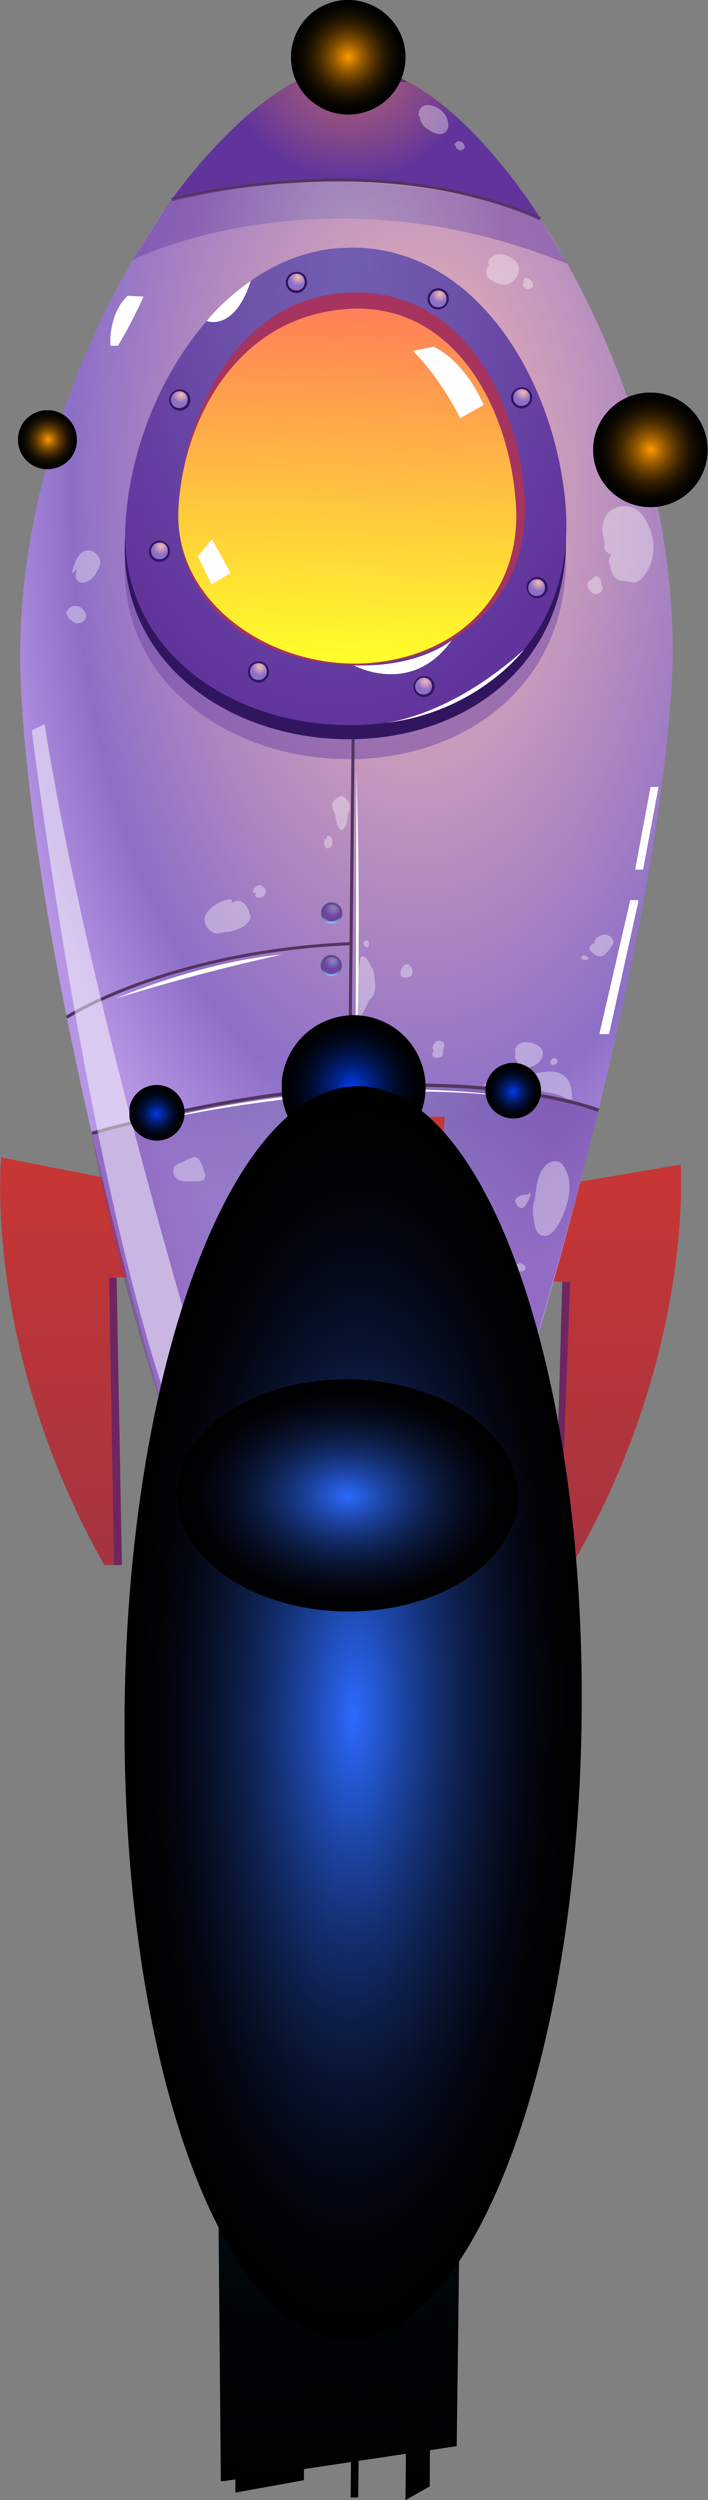 <?xml version="1.0" encoding="utf-8"?>
<!-- Generator: Adobe Illustrator 20.1.0, SVG Export Plug-In . SVG Version: 6.00 Build 0)  -->
<svg version="1.1" id="Слой_1" xmlns="http://www.w3.org/2000/svg" xmlns:xlink="http://www.w3.org/1999/xlink" x="0px" y="0px"
	 viewBox="0 0 160.3 565.5" style="enable-background:new 0 0 160.3 565.5;" xml:space="preserve">
<rect x="0" y="0" width="160.3" height="565.5" fill="#808080" stroke="none"/>
<style type="text/css">
	.st0{clip-path:url(#SVGID_2_);}
	.st1{clip-path:url(#SVGID_4_);}
	.st2{clip-path:url(#SVGID_6_);}
	.st3{clip-path:url(#SVGID_8_);fill:url(#SVGID_9_);}
	.st4{clip-path:url(#SVGID_11_);}
	.st5{clip-path:url(#SVGID_13_);fill:url(#SVGID_14_);}
	.st6{clip-path:url(#SVGID_16_);}
	.st7{clip-path:url(#SVGID_18_);fill:url(#SVGID_19_);}
	.st8{clip-path:url(#SVGID_21_);}
	.st9{clip-path:url(#SVGID_23_);fill:url(#SVGID_24_);}
	.st10{clip-path:url(#SVGID_26_);fill:url(#SVGID_27_);}
	.st11{clip-path:url(#SVGID_29_);fill:url(#SVGID_30_);}
	.st12{clip-path:url(#SVGID_32_);fill:url(#SVGID_33_);}
	.st13{clip-path:url(#SVGID_35_);fill-rule:evenodd;clip-rule:evenodd;fill:#31165F;}
	.st14{clip-path:url(#SVGID_37_);fill:url(#SVGID_38_);}
	.st15{clip-path:url(#SVGID_40_);fill:#53345F;}
	.st16{clip-path:url(#SVGID_40_);fill-rule:evenodd;clip-rule:evenodd;fill:#53345F;}
	.st17{clip-path:url(#SVGID_42_);fill:url(#SVGID_43_);}
	.st18{opacity:0.5;clip-path:url(#SVGID_45_);}
	.st19{clip-path:url(#SVGID_47_);}
	.st20{clip-path:url(#SVGID_49_);fill:url(#SVGID_50_);}
	.st21{clip-path:url(#SVGID_52_);}
	.st22{clip-path:url(#SVGID_54_);fill:url(#SVGID_55_);}
	.st23{clip-path:url(#SVGID_45_);fill-rule:evenodd;clip-rule:evenodd;fill:#31165F;}
	.st24{clip-path:url(#SVGID_57_);fill:url(#SVGID_58_);}
	.st25{clip-path:url(#SVGID_60_);fill-rule:evenodd;clip-rule:evenodd;fill:#A6345F;}
	.st26{clip-path:url(#SVGID_62_);fill:url(#SVGID_63_);}
	.st27{clip-path:url(#SVGID_65_);fill:#53345F;}
	.st28{clip-path:url(#SVGID_65_);fill-rule:evenodd;clip-rule:evenodd;fill:#31165F;}
	.st29{clip-path:url(#SVGID_67_);fill:url(#SVGID_68_);}
	.st30{opacity:0.5;clip-path:url(#SVGID_70_);}
	.st31{clip-path:url(#SVGID_72_);fill-rule:evenodd;clip-rule:evenodd;fill:#31165F;}
	.st32{clip-path:url(#SVGID_70_);fill:#FFFFFF;}
	.st33{clip-path:url(#SVGID_74_);}
	.st34{clip-path:url(#SVGID_76_);fill:url(#SVGID_77_);}
	.st35{clip-path:url(#SVGID_79_);fill:url(#SVGID_80_);}
	.st36{clip-path:url(#SVGID_82_);fill:url(#SVGID_83_);}
	.st37{clip-path:url(#SVGID_85_);fill:url(#SVGID_86_);}
	.st38{clip-path:url(#SVGID_88_);fill:url(#SVGID_89_);}
	.st39{clip-path:url(#SVGID_91_);fill-rule:evenodd;clip-rule:evenodd;fill:#31165F;}
	.st40{clip-path:url(#SVGID_93_);fill:url(#SVGID_94_);}
	.st41{clip-path:url(#SVGID_96_);fill-rule:evenodd;clip-rule:evenodd;fill:#31165F;}
	.st42{clip-path:url(#SVGID_98_);fill:url(#SVGID_99_);}
	.st43{clip-path:url(#SVGID_101_);fill-rule:evenodd;clip-rule:evenodd;fill:#31165F;}
	.st44{clip-path:url(#SVGID_103_);fill:url(#SVGID_104_);}
	.st45{clip-path:url(#SVGID_106_);fill-rule:evenodd;clip-rule:evenodd;fill:#31165F;}
	.st46{clip-path:url(#SVGID_108_);fill:url(#SVGID_109_);}
	.st47{clip-path:url(#SVGID_111_);fill-rule:evenodd;clip-rule:evenodd;fill:#31165F;}
	.st48{clip-path:url(#SVGID_113_);fill:url(#SVGID_114_);}
	.st49{clip-path:url(#SVGID_116_);fill-rule:evenodd;clip-rule:evenodd;fill:#31165F;}
	.st50{clip-path:url(#SVGID_118_);fill:url(#SVGID_119_);}
	.st51{clip-path:url(#SVGID_121_);fill-rule:evenodd;clip-rule:evenodd;fill:#31165F;}
	.st52{clip-path:url(#SVGID_123_);fill:url(#SVGID_124_);}
	.st53{clip-path:url(#SVGID_126_);fill-rule:evenodd;clip-rule:evenodd;fill:#31165F;}
	.st54{clip-path:url(#SVGID_128_);fill:url(#SVGID_129_);}
	.st55{clip-path:url(#SVGID_131_);fill-rule:evenodd;clip-rule:evenodd;fill:#6F2561;}
	.st56{clip-path:url(#SVGID_133_);fill:url(#SVGID_134_);}
	.st57{clip-path:url(#SVGID_136_);fill-rule:evenodd;clip-rule:evenodd;fill:#FF4C61;}
	.st58{opacity:0.5;clip-path:url(#SVGID_136_);}
	.st59{clip-path:url(#SVGID_138_);fill-rule:evenodd;clip-rule:evenodd;fill:#31165F;}
	.st60{clip-path:url(#SVGID_136_);fill:#FFFFFF;}
	.st61{clip-path:url(#SVGID_136_);}
	.st62{clip-path:url(#SVGID_140_);fill:#FFFFFF;}
	.st63{clip-path:url(#SVGID_142_);fill:url(#SVGID_143_);}
	.st64{clip-path:url(#SVGID_145_);fill:url(#SVGID_146_);}
	.st65{opacity:0.5;clip-path:url(#SVGID_148_);}
	.st66{clip-path:url(#SVGID_150_);fill-rule:evenodd;clip-rule:evenodd;fill:#FFFFFF;}
	.st67{clip-path:url(#SVGID_148_);}
	.st68{clip-path:url(#SVGID_152_);fill-rule:evenodd;clip-rule:evenodd;fill:#FFFFFF;}
	.st69{clip-path:url(#SVGID_154_);fill-rule:evenodd;clip-rule:evenodd;fill:#FFFFFF;}
	.st70{clip-path:url(#SVGID_156_);fill-rule:evenodd;clip-rule:evenodd;fill:#FFFFFF;}
	.st71{clip-path:url(#SVGID_158_);fill-rule:evenodd;clip-rule:evenodd;fill:#FFFFFF;}
	.st72{clip-path:url(#SVGID_148_);fill-rule:evenodd;clip-rule:evenodd;fill:#FFFFFF;}
	.st73{clip-path:url(#SVGID_160_);fill-rule:evenodd;clip-rule:evenodd;fill:#FFFFFF;}
	.st74{clip-path:url(#SVGID_162_);fill-rule:evenodd;clip-rule:evenodd;fill:#FFFFFF;}
	.st75{opacity:0.36;clip-path:url(#SVGID_148_);}
	.st76{clip-path:url(#SVGID_164_);fill-rule:evenodd;clip-rule:evenodd;fill:#FFFFFF;}
	.st77{clip-path:url(#SVGID_166_);fill:url(#SVGID_167_);}
	.st78{clip-path:url(#SVGID_169_);fill-rule:evenodd;clip-rule:evenodd;fill:#FFFFFF;}
	.st79{clip-path:url(#SVGID_171_);fill:url(#SVGID_172_);}
	.st80{clip-path:url(#SVGID_174_);fill-rule:evenodd;clip-rule:evenodd;fill:#FFFFFF;}
	.st81{clip-path:url(#SVGID_176_);fill:url(#SVGID_177_);}
	.st82{clip-path:url(#SVGID_179_);fill-rule:evenodd;clip-rule:evenodd;fill:#FFFFFF;}
	.st83{clip-path:url(#SVGID_179_);}
	.st84{clip-path:url(#SVGID_181_);}
	.st85{clip-path:url(#SVGID_183_);fill:url(#SVGID_184_);}
	.st86{clip-path:url(#SVGID_186_);}
	.st87{clip-path:url(#SVGID_188_);fill:url(#SVGID_189_);}
	.st88{clip-path:url(#SVGID_191_);}
	.st89{clip-path:url(#SVGID_193_);fill:url(#SVGID_194_);}
	.st90{clip-path:url(#SVGID_196_);}
	.st91{clip-path:url(#SVGID_198_);fill:url(#SVGID_199_);}
	.st92{clip-path:url(#SVGID_201_);}
	.st93{clip-path:url(#SVGID_203_);fill:url(#SVGID_204_);}
	.st94{clip-path:url(#SVGID_206_);}
	.st95{clip-path:url(#SVGID_208_);fill:url(#SVGID_209_);}
	.st96{clip-path:url(#SVGID_211_);}
	.st97{clip-path:url(#SVGID_213_);fill:url(#SVGID_214_);}
	.st98{clip-path:url(#SVGID_216_);}
	.st99{clip-path:url(#SVGID_218_);fill:url(#SVGID_219_);}
</style>
<g>
	<defs>
		<rect id="SVGID_1_" width="160.3" height="565.5"/>
	</defs>
	<clipPath id="SVGID_2_">
		<use xlink:href="#SVGID_1_"  style="overflow:visible;"/>
	</clipPath>
	<g class="st0">
		<defs>
			<rect id="SVGID_3_" width="160.3" height="565.5"/>
		</defs>
		<clipPath id="SVGID_4_">
			<use xlink:href="#SVGID_3_"  style="overflow:visible;"/>
		</clipPath>
		<g class="st1">
			<g>
				<defs>
					<rect id="SVGID_5_" x="48" y="333.3" width="58.1" height="227.9"/>
				</defs>
				<clipPath id="SVGID_6_">
					<use xlink:href="#SVGID_5_"  style="overflow:visible;"/>
				</clipPath>
				<g class="st2">
					<defs>
						<path id="SVGID_7_" d="M48,335.2l2,226.1l53.4-8l2.8-216.9C106.2,336.3,63.8,330.3,48,335.2"/>
					</defs>
					<clipPath id="SVGID_8_">
						<use xlink:href="#SVGID_7_"  style="overflow:visible;"/>
					</clipPath>
					
						<linearGradient id="SVGID_9_" gradientUnits="userSpaceOnUse" x1="-8.362102e-05" y1="565.535" x2="1" y2="565.535" gradientTransform="matrix(2.235 -228.098 -228.098 -2.235 129073.492 1825.661)">
						<stop  offset="0" style="stop-color:#000000"/>
						<stop  offset="0.154" style="stop-color:#000304"/>
						<stop  offset="0.323" style="stop-color:#020D12"/>
						<stop  offset="0.499" style="stop-color:#041E28"/>
						<stop  offset="0.679" style="stop-color:#083546"/>
						<stop  offset="0.862" style="stop-color:#0C536D"/>
						<stop  offset="1" style="stop-color:#106D90"/>
					</linearGradient>
					<polygon class="st3" points="45.8,561.2 48,329.8 108.4,330.4 106.2,561.8 					"/>
				</g>
			</g>
		</g>
		<g class="st1">
			<g>
				<defs>
					<rect id="SVGID_10_" x="52.7" y="332.1" width="18.4" height="231.7"/>
				</defs>
				<clipPath id="SVGID_11_">
					<use xlink:href="#SVGID_10_"  style="overflow:visible;"/>
				</clipPath>
				<g class="st4">
					<defs>
						<polygon id="SVGID_12_" points="53.3,563.8 52.7,333.1 71.1,332.1 68.8,561 						"/>
					</defs>
					<clipPath id="SVGID_13_">
						<use xlink:href="#SVGID_12_"  style="overflow:visible;"/>
					</clipPath>
					
						<linearGradient id="SVGID_14_" gradientUnits="userSpaceOnUse" x1="-2.420271e-05" y1="565.535" x2="1" y2="565.535" gradientTransform="matrix(2.272 -231.864 -231.864 -2.272 131188.188 1848.934)">
						<stop  offset="0" style="stop-color:#000000"/>
						<stop  offset="0.154" style="stop-color:#000304"/>
						<stop  offset="0.323" style="stop-color:#020D12"/>
						<stop  offset="0.499" style="stop-color:#041E28"/>
						<stop  offset="0.679" style="stop-color:#083546"/>
						<stop  offset="0.862" style="stop-color:#0C536D"/>
						<stop  offset="1" style="stop-color:#106D90"/>
					</linearGradient>
					<polygon class="st5" points="50.4,563.8 52.7,331.9 73.3,332.1 71.1,564 					"/>
				</g>
			</g>
		</g>
		<g class="st1">
			<g>
				<defs>
					<rect id="SVGID_15_" x="79.4" y="332.2" width="4.5" height="232.7"/>
				</defs>
				<clipPath id="SVGID_16_">
					<use xlink:href="#SVGID_15_"  style="overflow:visible;"/>
				</clipPath>
				<g class="st6">
					<defs>
						<polygon id="SVGID_17_" points="81.2,332.2 79.4,564.9 81.1,564.9 83.9,333.1 						"/>
					</defs>
					<clipPath id="SVGID_18_">
						<use xlink:href="#SVGID_17_"  style="overflow:visible;"/>
					</clipPath>
					
						<linearGradient id="SVGID_19_" gradientUnits="userSpaceOnUse" x1="-7.491470e-05" y1="565.539" x2="1" y2="565.539" gradientTransform="matrix(2.28 -232.7 -232.7 -2.28 131681.266 1854.602)">
						<stop  offset="0" style="stop-color:#000000"/>
						<stop  offset="0.154" style="stop-color:#000304"/>
						<stop  offset="0.323" style="stop-color:#020D12"/>
						<stop  offset="0.499" style="stop-color:#041E28"/>
						<stop  offset="0.679" style="stop-color:#083546"/>
						<stop  offset="0.862" style="stop-color:#0C536D"/>
						<stop  offset="1" style="stop-color:#106D90"/>
					</linearGradient>
					<polygon class="st7" points="77.1,564.9 79.4,332.2 86.2,332.2 83.9,565 					"/>
				</g>
			</g>
		</g>
		<g class="st1">
			<g>
				<defs>
					<rect id="SVGID_20_" x="91.8" y="334.3" width="6.6" height="231.3"/>
				</defs>
				<clipPath id="SVGID_21_">
					<use xlink:href="#SVGID_20_"  style="overflow:visible;"/>
				</clipPath>
				<g class="st8">
					<defs>
						<polygon id="SVGID_22_" points="94.1,334.3 91.8,565.5 97.3,562.4 98.4,335.4 						"/>
					</defs>
					<clipPath id="SVGID_23_">
						<use xlink:href="#SVGID_22_"  style="overflow:visible;"/>
					</clipPath>
					
						<linearGradient id="SVGID_24_" gradientUnits="userSpaceOnUse" x1="-2.075831e-08" y1="565.543" x2="1" y2="565.543" gradientTransform="matrix(2.267 -231.274 -231.274 -2.267 130889.227 1847.355)">
						<stop  offset="0" style="stop-color:#000000"/>
						<stop  offset="0.154" style="stop-color:#000304"/>
						<stop  offset="0.323" style="stop-color:#020D12"/>
						<stop  offset="0.499" style="stop-color:#041E28"/>
						<stop  offset="0.679" style="stop-color:#083546"/>
						<stop  offset="0.862" style="stop-color:#0C536D"/>
						<stop  offset="1" style="stop-color:#106D90"/>
					</linearGradient>
					<polygon class="st9" points="89.5,565.5 91.8,334.2 100.6,334.3 98.4,565.6 					"/>
				</g>
			</g>
		</g>
	</g>
	<g class="st0">
		<defs>
			<path id="SVGID_25_" d="M130.7,267.4l-6.3,22.4l4.7,0.2l-2.4,65l2.2,0c28.5-48.2,25.2-91.6,25.2-91.6L130.7,267.4z"/>
		</defs>
		<clipPath id="SVGID_26_">
			<use xlink:href="#SVGID_25_"  style="overflow:visible;"/>
		</clipPath>
		
			<linearGradient id="SVGID_27_" gradientUnits="userSpaceOnUse" x1="-4.667043e-04" y1="565.519" x2="1" y2="565.519" gradientTransform="matrix(0.9 -91.883 -91.883 -0.9 52102.266 864.357)">
			<stop  offset="0" style="stop-color:#A43440"/>
			<stop  offset="1" style="stop-color:#C73634"/>
		</linearGradient>
		<polygon class="st10" points="123.5,355 124.4,263 158.2,263.4 157.3,355.3 		"/>
	</g>
	<g class="st0">
		<defs>
			<path id="SVGID_28_" d="M23.6,354l2.2,0l-1.1-65l4.7-0.1l-5.2-22.4l-23.9-4.7C0.2,261.9-3.9,305.2,23.6,354"/>
		</defs>
		<clipPath id="SVGID_29_">
			<use xlink:href="#SVGID_28_"  style="overflow:visible;"/>
		</clipPath>
		
			<linearGradient id="SVGID_30_" gradientUnits="userSpaceOnUse" x1="0" y1="565.558" x2="1" y2="565.558" gradientTransform="matrix(0.9 -91.885 -91.885 -0.9 51978.457 863.141)">
			<stop  offset="0" style="stop-color:#A43440"/>
			<stop  offset="1" style="stop-color:#C73634"/>
		</linearGradient>
		<polygon class="st11" points="-4.8,354 -3.9,261.5 30.2,261.9 29.3,354.3 		"/>
	</g>
	<g class="st0">
		<defs>
			<path id="SVGID_31_" d="M4.7,154.7c3.2,67.8,33.3,167.6,33.3,167.6l38.7,0.8l38.7,0c0,0,32.1-99.2,36.6-166.9
				c4.5-67.7-42.3-141-72.3-141.3c-0.1,0-0.1,0-0.2,0C49.4,14.9,1.6,87.1,4.7,154.7"/>
		</defs>
		<clipPath id="SVGID_32_">
			<use xlink:href="#SVGID_31_"  style="overflow:visible;"/>
		</clipPath>
		
			<radialGradient id="SVGID_33_" cx="0" cy="565.54" r="1" gradientTransform="matrix(102.985 1.01 1.848 -188.216 -949.71 106553.734)" gradientUnits="userSpaceOnUse">
			<stop  offset="0" style="stop-color:#F4BAB3"/>
			<stop  offset="0.765" style="stop-color:#8D6FC7"/>
			<stop  offset="0.964" style="stop-color:#B695E5"/>
			<stop  offset="1" style="stop-color:#B695E5"/>
		</radialGradient>
		<polygon class="st12" points="1.6,13.3 159.6,14.9 156.5,324.6 -1.4,323 		"/>
	</g>
	<g class="st0">
		<defs>
			<rect id="SVGID_34_" width="160.3" height="565.5"/>
		</defs>
		<clipPath id="SVGID_35_">
			<use xlink:href="#SVGID_34_"  style="overflow:visible;"/>
		</clipPath>
		<path class="st13" d="M38.1,322.3c0,0,44.1-3.5,77.4,0.8C115.4,323,72.2,326.9,38.1,322.3"/>
	</g>
	<g class="st0">
		<defs>
			<path id="SVGID_36_" d="M38.9,45.1c0,0,42.9-13.1,83.5,4.4c0,0-20.7-34.2-42.6-34.6c-0.1,0-0.2,0-0.4,0
				C59.8,14.9,38.9,45.1,38.9,45.1"/>
		</defs>
		<clipPath id="SVGID_37_">
			<use xlink:href="#SVGID_36_"  style="overflow:visible;"/>
		</clipPath>
		
			<radialGradient id="SVGID_38_" cx="0" cy="565.54" r="1" gradientTransform="matrix(27.699 0.271 0.246 -25.139 -59.552 14232.853)" gradientUnits="userSpaceOnUse">
			<stop  offset="0" style="stop-color:#AB5E75"/>
			<stop  offset="2.234640e-02" style="stop-color:#AB5E75"/>
			<stop  offset="0.252" style="stop-color:#9F577B"/>
			<stop  offset="0.667" style="stop-color:#7F458C"/>
			<stop  offset="0.994" style="stop-color:#61349C"/>
			<stop  offset="1" style="stop-color:#61349C"/>
		</radialGradient>
		<polygon class="st14" points="38.9,14 122.7,14.9 122.4,50.3 38.6,49.5 		"/>
	</g>
	<g class="st0">
		<defs>
			<rect id="SVGID_39_" width="160.3" height="565.5"/>
		</defs>
		<clipPath id="SVGID_40_">
			<use xlink:href="#SVGID_39_"  style="overflow:visible;"/>
		</clipPath>
		<path class="st15" d="M122.2,49.8C84.5,33.1,39.5,45.4,39,45.5l-0.2-0.7c0.5-0.1,45.8-12.4,83.7,4.4L122.2,49.8z"/>
		<path class="st16" d="M69.6,17.2l22.6,1.4C92.2,18.5,80.8,10.2,69.6,17.2"/>
	</g>
	<g class="st0">
		<defs>
			<path id="SVGID_41_" d="M72.7,16.1c0,0,6.1-1.1,12.7-0.2c0,0-2.4-10.8-6.3-11.2c-0.1,0-0.1,0-0.2,0C75.3,4.7,72.7,16.1,72.7,16.1
				"/>
		</defs>
		<clipPath id="SVGID_42_">
			<use xlink:href="#SVGID_41_"  style="overflow:visible;"/>
		</clipPath>
		
			<linearGradient id="SVGID_43_" gradientUnits="userSpaceOnUse" x1="-5.389147e-05" y1="565.545" x2="1" y2="565.545" gradientTransform="matrix(0.112 -11.471 -11.471 -0.112 6566.246 79.738)">
			<stop  offset="0" style="stop-color:#FFFF18"/>
			<stop  offset="1" style="stop-color:#FF7400"/>
		</linearGradient>
		<polygon class="st17" points="72.6,16.1 72.8,4.6 85.6,4.7 85.5,16.2 		"/>
	</g>
	<g class="st0">
		<defs>
			<rect id="SVGID_44_" width="160.3" height="565.5"/>
		</defs>
		<clipPath id="SVGID_45_">
			<use xlink:href="#SVGID_44_"  style="overflow:visible;"/>
		</clipPath>
		<g class="st18">
			<g>
				<defs>
					<rect id="SVGID_46_" x="20.8" y="245.3" width="114.7" height="77.7"/>
				</defs>
				<clipPath id="SVGID_47_">
					<use xlink:href="#SVGID_46_"  style="overflow:visible;"/>
				</clipPath>
				<g class="st19">
					<defs>
						<path id="SVGID_48_" d="M20.8,256.3c0,0,65.5-20.8,114.7-5.2c-6.7,28.2-20.1,71.9-20.1,71.9s-29.5-4.4-77.4-0.8
							C38.1,322.3,26.4,289.5,20.8,256.3"/>
					</defs>
					<clipPath id="SVGID_49_">
						<use xlink:href="#SVGID_48_"  style="overflow:visible;"/>
					</clipPath>
					
						<radialGradient id="SVGID_50_" cx="0" cy="565.54" r="1" gradientTransform="matrix(48.934 0.48 0.886 -90.107 -424.131 51205.535)" gradientUnits="userSpaceOnUse">
						<stop  offset="0" style="stop-color:#8881BC"/>
						<stop  offset="2.234640e-02" style="stop-color:#8881BC"/>
						<stop  offset="0.287" style="stop-color:#8375B7"/>
						<stop  offset="0.767" style="stop-color:#7555AA"/>
						<stop  offset="0.994" style="stop-color:#6D43A3"/>
						<stop  offset="1" style="stop-color:#6D43A3"/>
					</radialGradient>
					<polygon class="st20" points="20.8,234.4 136.4,235.6 135.5,324.2 20,323 					"/>
				</g>
			</g>
		</g>
		<g class="st18">
			<g>
				<defs>
					<rect id="SVGID_51_" x="28.2" y="63.7" width="100" height="108"/>
				</defs>
				<clipPath id="SVGID_52_">
					<use xlink:href="#SVGID_51_"  style="overflow:visible;"/>
				</clipPath>
				<g class="st21">
					<defs>
						<path id="SVGID_53_" d="M76.8,63.8c-27.3,1.9-47,34.2-48.5,62.5c-1.5,28.3,24.2,45.9,51.8,45.4c27.6-0.5,50.7-19.3,47.8-50.4
							C125.4,93.2,107.1,61.7,76.8,63.8"/>
					</defs>
					<clipPath id="SVGID_54_">
						<use xlink:href="#SVGID_53_"  style="overflow:visible;"/>
					</clipPath>
					
						<radialGradient id="SVGID_55_" cx="0" cy="565.54" r="1" gradientTransform="matrix(52.026 0.51 0.51 -52.026 -210.069 29540.746)" gradientUnits="userSpaceOnUse">
						<stop  offset="0" style="stop-color:#8881BC"/>
						<stop  offset="2.234640e-02" style="stop-color:#8881BC"/>
						<stop  offset="0.287" style="stop-color:#8375B7"/>
						<stop  offset="0.767" style="stop-color:#7555AA"/>
						<stop  offset="0.994" style="stop-color:#6D43A3"/>
						<stop  offset="1" style="stop-color:#6D43A3"/>
					</radialGradient>
					<polygon class="st22" points="26.7,60.7 131.9,61.8 130.8,173.2 25.6,172.2 					"/>
				</g>
			</g>
		</g>
		<path class="st23" d="M76.8,59.3c-27.3,1.9-47,34.2-48.5,62.5c-1.5,28.3,24.2,45.9,51.8,45.4c27.6-0.5,50.7-19.3,47.8-50.4
			C125.4,88.7,107.1,57.2,76.8,59.3"/>
	</g>
	<g class="st0">
		<defs>
			<path id="SVGID_56_" d="M76.9,56.1c-27.3,1.9-47,34.2-48.5,62.5C26.8,147,52.5,164.5,80.2,164c27.6-0.5,50.7-19.3,47.8-50.4
				c-2.5-27.2-19.8-57.6-48.4-57.6C78.7,56,77.8,56.1,76.9,56.1"/>
		</defs>
		<clipPath id="SVGID_57_">
			<use xlink:href="#SVGID_56_"  style="overflow:visible;"/>
		</clipPath>
		
			<radialGradient id="SVGID_58_" cx="0" cy="565.54" r="1" gradientTransform="matrix(64.612 0.637 1.067 -108.565 -525.946 61456.074)" gradientUnits="userSpaceOnUse">
			<stop  offset="0" style="stop-color:#725EB0"/>
			<stop  offset="2.234640e-02" style="stop-color:#725EB0"/>
			<stop  offset="0.382" style="stop-color:#6D52AA"/>
			<stop  offset="0.994" style="stop-color:#61349C"/>
			<stop  offset="1" style="stop-color:#61349C"/>
		</radialGradient>
		<polygon class="st24" points="26.8,55 131.9,56.1 130.9,165.6 25.7,164.5 		"/>
	</g>
	<g class="st0">
		<defs>
			<rect id="SVGID_59_" width="160.3" height="565.5"/>
		</defs>
		<clipPath id="SVGID_60_">
			<use xlink:href="#SVGID_59_"  style="overflow:visible;"/>
		</clipPath>
		<path class="st25" d="M78.6,66.2C54.1,67.5,41.6,92.9,40.4,115c-1.2,22.1,19,35.8,40.7,35.4c21.7-0.4,39.8-15.1,37.6-39.3
			C116.7,89.2,104.1,64.9,78.6,66.2"/>
	</g>
	<g class="st0">
		<defs>
			<path id="SVGID_61_" d="M78.6,69.9C62.4,71,51.4,81.3,45.5,94.2c-3,6.5-4.7,13.7-5.1,20.8c-1.1,21,20,35.4,40.6,35.1
				c8.7-0.2,16.7-2.7,23-7.3l0,0l0,0c8.7-6.4,14-16.7,12.7-30.1C115,92.5,103.4,69.8,81,69.8C80.2,69.8,79.4,69.8,78.6,69.9"/>
		</defs>
		<clipPath id="SVGID_62_">
			<use xlink:href="#SVGID_61_"  style="overflow:visible;"/>
		</clipPath>
		
			<linearGradient id="SVGID_63_" gradientUnits="userSpaceOnUse" x1="0" y1="565.541" x2="1" y2="565.541" gradientTransform="matrix(0.787 -80.262 -80.262 -0.787 45469.973 594.9)">
			<stop  offset="0" style="stop-color:#FFFF29"/>
			<stop  offset="1" style="stop-color:#FF7E59"/>
		</linearGradient>
		<polygon class="st26" points="38.5,150.4 39.3,69 118.9,69.8 118.1,151.2 		"/>
	</g>
	<g class="st0">
		<defs>
			<rect id="SVGID_64_" width="160.3" height="565.5"/>
		</defs>
		<clipPath id="SVGID_65_">
			<use xlink:href="#SVGID_64_"  style="overflow:visible;"/>
		</clipPath>
		<polygon class="st27" points="79.5,245.9 78.8,245.9 79.6,167.2 80.3,167.2 		"/>
		<path class="st27" d="M20.9,256.7l-0.2-0.7c74.9-20.9,114.6-5.4,115-5.2l-0.3,0.7C135,251.3,95.6,235.9,20.9,256.7"/>
		<path class="st27" d="M15.3,230.4l-0.4-0.6c0.2-0.2,23.5-14.9,64.5-16.7l0,0.7C38.7,215.5,15.6,230.2,15.3,230.4"/>
		<polygon class="st28" points="87.6,302.6 86.8,268.6 96.2,266.4 94.9,302.7 		"/>
	</g>
	<g class="st0">
		<defs>
			<path id="SVGID_66_" d="M44.5,323l1.7,13.3l62.7,2.3l2.1-15.2c-11.8-1.2-23.7-1.5-34.1-1.5C58.3,321.8,44.5,323,44.5,323"/>
		</defs>
		<clipPath id="SVGID_67_">
			<use xlink:href="#SVGID_66_"  style="overflow:visible;"/>
		</clipPath>
		
			<radialGradient id="SVGID_68_" cx="0" cy="565.54" r="1" gradientTransform="matrix(19.223 0.188 0.348 -35.398 -119.902 20341.08)" gradientUnits="userSpaceOnUse">
			<stop  offset="0" style="stop-color:#725EB0"/>
			<stop  offset="2.234640e-02" style="stop-color:#725EB0"/>
			<stop  offset="0.382" style="stop-color:#6D52AA"/>
			<stop  offset="0.994" style="stop-color:#61349C"/>
			<stop  offset="1" style="stop-color:#61349C"/>
		</radialGradient>
		<polygon class="st29" points="44.5,321.2 111.2,321.8 111,339.2 44.3,338.6 		"/>
	</g>
	<g class="st0">
		<defs>
			<rect id="SVGID_69_" width="160.3" height="565.5"/>
		</defs>
		<clipPath id="SVGID_70_">
			<use xlink:href="#SVGID_69_"  style="overflow:visible;"/>
		</clipPath>
		<g class="st30">
			<g>
				<defs>
					<rect id="SVGID_71_" x="44.5" y="321.6" width="66.5" height="13.5"/>
				</defs>
				<clipPath id="SVGID_72_">
					<use xlink:href="#SVGID_71_"  style="overflow:visible;"/>
				</clipPath>
				<path class="st31" d="M45.3,329.7c0,0,11.4-6,26.5-5.6c15.1,0.5,37.5,10.9,37.5,10.9l1.6-11.7c0,0-35.9-3.9-66.5-0.3L45.3,329.7
					z"/>
			</g>
		</g>
		<path class="st32" d="M93.5,79.4c0,0,5.7,5.3,10.7,15.2l5.3-3c0,0-3.9-9.7-11.4-13.2L93.5,79.4z"/>
		<polygon class="st32" points="48,122 52.2,129.6 47.9,132.2 44.8,125.8 		"/>
		<g class="st30">
			<g>
				<defs>
					<rect id="SVGID_73_" x="30" y="41.1" width="98.5" height="18.5"/>
				</defs>
				<clipPath id="SVGID_74_">
					<use xlink:href="#SVGID_73_"  style="overflow:visible;"/>
				</clipPath>
				<g class="st33">
					<defs>
						<path id="SVGID_75_" d="M30,58.8c0,0,43-21.7,98.5,0.9l-6.2-10.2c0,0-32-15.4-83.5-4.4L30,58.8z"/>
					</defs>
					<clipPath id="SVGID_76_">
						<use xlink:href="#SVGID_75_"  style="overflow:visible;"/>
					</clipPath>
					
						<radialGradient id="SVGID_77_" cx="0" cy="565.54" r="1" gradientTransform="matrix(35.417 0.347 0.347 -35.417 -116.919 20080.008)" gradientUnits="userSpaceOnUse">
						<stop  offset="0" style="stop-color:#8881BC"/>
						<stop  offset="2.234640e-02" style="stop-color:#8881BC"/>
						<stop  offset="0.287" style="stop-color:#8375B7"/>
						<stop  offset="0.767" style="stop-color:#7555AA"/>
						<stop  offset="0.994" style="stop-color:#6D43A3"/>
						<stop  offset="1" style="stop-color:#6D43A3"/>
					</radialGradient>
					<polygon class="st34" points="30,33.1 128.8,34.1 128.5,60.6 29.8,59.7 					"/>
				</g>
			</g>
		</g>
	</g>
	<g class="st0">
		<defs>
			<path id="SVGID_78_" d="M72.6,218.4c0,1.3,1.1,2.4,2.4,2.4c1.3,0,2.4-1.1,2.4-2.4c0-1.3-1.1-2.4-2.4-2.4c0,0,0,0,0,0
				C73.7,216,72.6,217.1,72.6,218.4"/>
		</defs>
		<clipPath id="SVGID_79_">
			<use xlink:href="#SVGID_78_"  style="overflow:visible;"/>
		</clipPath>
		
			<linearGradient id="SVGID_80_" gradientUnits="userSpaceOnUse" x1="0" y1="565.54" x2="1" y2="565.54" gradientTransform="matrix(4.746340e-02 -4.843 -4.843 -4.746340e-02 2814.016 247.692)">
			<stop  offset="0" style="stop-color:#8DC7FF"/>
			<stop  offset="0.316" style="stop-color:#5C4D86"/>
			<stop  offset="1" style="stop-color:#5C4D86"/>
		</linearGradient>
		<polygon class="st35" points="72.5,220.9 72.6,216 77.5,216 77.4,220.9 		"/>
	</g>
	<g class="st0">
		<defs>
			<path id="SVGID_81_" d="M73.1,218.4c0,1.1,0.8,1.9,1.9,1.9c1.1,0,1.9-0.8,1.9-1.9c0-1.1-0.8-1.9-1.9-1.9c0,0,0,0,0,0
				C74,216.5,73.1,217.4,73.1,218.4"/>
		</defs>
		<clipPath id="SVGID_82_">
			<use xlink:href="#SVGID_81_"  style="overflow:visible;"/>
		</clipPath>
		
			<radialGradient id="SVGID_83_" cx="0" cy="565.54" r="1" gradientTransform="matrix(1.907 1.868570e-02 1.868570e-02 -1.907 64.8 1295.804)" gradientUnits="userSpaceOnUse">
			<stop  offset="0" style="stop-color:#8881BC"/>
			<stop  offset="2.234640e-02" style="stop-color:#8881BC"/>
			<stop  offset="0.289" style="stop-color:#8375B7"/>
			<stop  offset="0.771" style="stop-color:#7555AA"/>
			<stop  offset="1" style="stop-color:#6D43A3"/>
		</radialGradient>
		<polygon class="st36" points="73.1,216.5 77,216.5 76.9,220.4 73.1,220.3 		"/>
	</g>
	<g class="st0">
		<defs>
			<path id="SVGID_84_" d="M72.7,206.5c0,1.3,1.1,2.4,2.4,2.4c1.3,0,2.4-1.1,2.4-2.4c0-1.3-1.1-2.4-2.4-2.4c0,0,0,0,0,0
				C73.8,204.1,72.7,205.1,72.7,206.5"/>
		</defs>
		<clipPath id="SVGID_85_">
			<use xlink:href="#SVGID_84_"  style="overflow:visible;"/>
		</clipPath>
		
			<linearGradient id="SVGID_86_" gradientUnits="userSpaceOnUse" x1="0" y1="565.54" x2="1" y2="565.54" gradientTransform="matrix(4.746340e-02 -4.843 -4.843 -4.746340e-02 2814.133 235.746)">
			<stop  offset="0" style="stop-color:#8DC7FF"/>
			<stop  offset="0.316" style="stop-color:#5C4D86"/>
			<stop  offset="1" style="stop-color:#5C4D86"/>
		</linearGradient>
		<polygon class="st37" points="72.7,208.9 72.7,204 77.6,204.1 77.6,209 		"/>
	</g>
	<g class="st0">
		<defs>
			<path id="SVGID_87_" d="M73.2,206.5c0,1.1,0.8,1.9,1.9,1.9c1.1,0,1.9-0.8,1.9-1.9c0-1.1-0.8-1.9-1.9-1.9c0,0,0,0,0,0
				C74.1,204.6,73.2,205.4,73.2,206.5"/>
		</defs>
		<clipPath id="SVGID_88_">
			<use xlink:href="#SVGID_87_"  style="overflow:visible;"/>
		</clipPath>
		
			<radialGradient id="SVGID_89_" cx="0" cy="565.54" r="1" gradientTransform="matrix(1.907 1.868600e-02 1.868600e-02 -1.907 64.918 1283.879)" gradientUnits="userSpaceOnUse">
			<stop  offset="0" style="stop-color:#8881BC"/>
			<stop  offset="2.234640e-02" style="stop-color:#8881BC"/>
			<stop  offset="0.289" style="stop-color:#8375B7"/>
			<stop  offset="0.771" style="stop-color:#7555AA"/>
			<stop  offset="1" style="stop-color:#6D43A3"/>
		</radialGradient>
		<polygon class="st38" points="73.2,204.5 77.1,204.6 77.1,208.4 73.2,208.4 		"/>
	</g>
	<g class="st0">
		<defs>
			<rect id="SVGID_90_" width="160.3" height="565.5"/>
		</defs>
		<clipPath id="SVGID_91_">
			<use xlink:href="#SVGID_90_"  style="overflow:visible;"/>
		</clipPath>
		<path class="st39" d="M38.5,124.7c0,1.3-1.1,2.4-2.4,2.4c-1.3,0-2.4-1.1-2.4-2.4c0-1.3,1.1-2.4,2.4-2.4
			C37.4,122.3,38.5,123.4,38.5,124.7"/>
	</g>
	<g class="st0">
		<defs>
			<path id="SVGID_92_" d="M34.2,124.6c0,1.1,0.8,1.9,1.9,1.9c1.1,0,1.9-0.8,1.9-1.9c0-1.1-0.8-1.9-1.9-1.9c0,0,0,0,0,0
				C35,122.8,34.2,123.6,34.2,124.6"/>
		</defs>
		<clipPath id="SVGID_93_">
			<use xlink:href="#SVGID_92_"  style="overflow:visible;"/>
		</clipPath>
		
			<radialGradient id="SVGID_94_" cx="0" cy="565.54" r="1" gradientTransform="matrix(1.907 1.868570e-02 1.868570e-02 -1.907 25.846 1202.041)" gradientUnits="userSpaceOnUse">
			<stop  offset="0" style="stop-color:#F4BAB3"/>
			<stop  offset="1" style="stop-color:#8D6FC7"/>
		</radialGradient>
		<polygon class="st40" points="34.1,122.7 38,122.8 38,126.6 34.1,126.6 		"/>
	</g>
	<g class="st0">
		<defs>
			<rect id="SVGID_95_" width="160.3" height="565.5"/>
		</defs>
		<clipPath id="SVGID_96_">
			<use xlink:href="#SVGID_95_"  style="overflow:visible;"/>
		</clipPath>
		<path class="st41" d="M43.1,90.5c0,1.3-1.1,2.4-2.4,2.4c-1.3,0-2.4-1.1-2.4-2.4c0-1.3,1.1-2.4,2.4-2.4C42,88,43.1,89.1,43.1,90.5"
			/>
	</g>
	<g class="st0">
		<defs>
			<path id="SVGID_97_" d="M38.7,90.4c0,1.1,0.8,1.9,1.9,1.9c1.1,0,1.9-0.8,1.9-1.9c0-1.1-0.8-1.9-1.9-1.9c0,0,0,0,0,0
				C39.6,88.5,38.7,89.4,38.7,90.4"/>
		</defs>
		<clipPath id="SVGID_98_">
			<use xlink:href="#SVGID_97_"  style="overflow:visible;"/>
		</clipPath>
		
			<radialGradient id="SVGID_99_" cx="0" cy="565.54" r="1" gradientTransform="matrix(1.907 1.868570e-02 1.868570e-02 -1.907 30.43 1167.807)" gradientUnits="userSpaceOnUse">
			<stop  offset="0" style="stop-color:#F4BAB3"/>
			<stop  offset="1" style="stop-color:#8D6FC7"/>
		</radialGradient>
		<polygon class="st42" points="38.7,88.5 42.6,88.5 42.6,92.4 38.7,92.3 		"/>
	</g>
	<g class="st0">
		<defs>
			<rect id="SVGID_100_" width="160.3" height="565.5"/>
		</defs>
		<clipPath id="SVGID_101_">
			<use xlink:href="#SVGID_100_"  style="overflow:visible;"/>
		</clipPath>
		<path class="st43" d="M60.9,152c0,1.3-1.1,2.4-2.4,2.4c-1.3,0-2.4-1.1-2.4-2.4c0-1.3,1.1-2.4,2.4-2.4
			C59.8,149.5,60.9,150.6,60.9,152"/>
	</g>
	<g class="st0">
		<defs>
			<path id="SVGID_102_" d="M56.6,151.9c0,1.1,0.8,1.9,1.9,1.9c1.1,0,1.9-0.8,1.9-1.9c0-1.1-0.8-1.9-1.9-1.9c0,0,0,0,0,0
				C57.4,150,56.6,150.9,56.6,151.9"/>
		</defs>
		<clipPath id="SVGID_103_">
			<use xlink:href="#SVGID_102_"  style="overflow:visible;"/>
		</clipPath>
		
			<radialGradient id="SVGID_104_" cx="0" cy="565.54" r="1" gradientTransform="matrix(1.907 1.868600e-02 1.868600e-02 -1.907 48.244 1229.352)" gradientUnits="userSpaceOnUse">
			<stop  offset="0" style="stop-color:#F4BAB3"/>
			<stop  offset="1" style="stop-color:#8D6FC7"/>
		</radialGradient>
		<polygon class="st44" points="56.5,150 60.4,150 60.4,153.9 56.5,153.9 		"/>
	</g>
	<g class="st0">
		<defs>
			<rect id="SVGID_105_" width="160.3" height="565.5"/>
		</defs>
		<clipPath id="SVGID_106_">
			<use xlink:href="#SVGID_105_"  style="overflow:visible;"/>
		</clipPath>
		<path class="st45" d="M98.4,155.3c0,1.3-1.1,2.4-2.4,2.4c-1.3,0-2.4-1.1-2.4-2.4c0-1.3,1.1-2.4,2.4-2.4S98.4,153.9,98.4,155.3"/>
	</g>
	<g class="st0">
		<defs>
			<path id="SVGID_107_" d="M94,155.2c0,1.1,0.8,1.9,1.9,1.9c1.1,0,1.9-0.8,1.9-1.9c0-1.1-0.8-1.9-1.9-1.9c0,0,0,0,0,0
				C94.9,153.3,94,154.2,94,155.2"/>
		</defs>
		<clipPath id="SVGID_108_">
			<use xlink:href="#SVGID_107_"  style="overflow:visible;"/>
		</clipPath>
		
			<radialGradient id="SVGID_109_" cx="0" cy="565.54" r="1" gradientTransform="matrix(1.907 1.868600e-02 1.868600e-02 -1.907 85.719 1232.634)" gradientUnits="userSpaceOnUse">
			<stop  offset="0" style="stop-color:#F4BAB3"/>
			<stop  offset="1" style="stop-color:#8D6FC7"/>
		</radialGradient>
		<polygon class="st46" points="94,153.3 97.9,153.3 97.9,157.2 94,157.2 		"/>
	</g>
	<g class="st0">
		<defs>
			<rect id="SVGID_110_" width="160.3" height="565.5"/>
		</defs>
		<clipPath id="SVGID_111_">
			<use xlink:href="#SVGID_110_"  style="overflow:visible;"/>
		</clipPath>
		<path class="st47" d="M124,132.9c0,1.3-1.1,2.4-2.4,2.4c-1.3,0-2.4-1.1-2.4-2.4c0-1.3,1.1-2.4,2.4-2.4
			C122.9,130.5,124,131.6,124,132.9"/>
	</g>
	<g class="st0">
		<defs>
			<path id="SVGID_112_" d="M119.6,132.9c0,1.1,0.8,1.9,1.9,1.9c1.1,0,1.9-0.8,1.9-1.9c0-1.1-0.8-1.9-1.9-1.9c0,0,0,0,0,0
				C120.5,131,119.7,131.8,119.6,132.9"/>
		</defs>
		<clipPath id="SVGID_113_">
			<use xlink:href="#SVGID_112_"  style="overflow:visible;"/>
		</clipPath>
		
			<radialGradient id="SVGID_114_" cx="0" cy="565.54" r="1" gradientTransform="matrix(1.907 1.868640e-02 1.868640e-02 -1.907 111.332 1210.305)" gradientUnits="userSpaceOnUse">
			<stop  offset="0" style="stop-color:#F4BAB3"/>
			<stop  offset="1" style="stop-color:#8D6FC7"/>
		</radialGradient>
		<polygon class="st48" points="119.6,130.9 123.5,131 123.5,134.8 119.6,134.8 		"/>
	</g>
	<g class="st0">
		<defs>
			<rect id="SVGID_115_" width="160.3" height="565.5"/>
		</defs>
		<clipPath id="SVGID_116_">
			<use xlink:href="#SVGID_115_"  style="overflow:visible;"/>
		</clipPath>
		<path class="st49" d="M120.5,90c0,1.3-1.1,2.4-2.4,2.4c-1.3,0-2.4-1.1-2.4-2.4c0-1.3,1.1-2.4,2.4-2.4
			C119.4,87.5,120.5,88.6,120.5,90"/>
	</g>
	<g class="st0">
		<defs>
			<path id="SVGID_117_" d="M116.2,89.9c0,1.1,0.8,1.9,1.9,1.9c1.1,0,1.9-0.8,1.9-1.9c0-1.1-0.8-1.9-1.9-1.9c0,0,0,0,0,0
				C117,88,116.2,88.9,116.2,89.9"/>
		</defs>
		<clipPath id="SVGID_118_">
			<use xlink:href="#SVGID_117_"  style="overflow:visible;"/>
		</clipPath>
		
			<radialGradient id="SVGID_119_" cx="0" cy="565.54" r="1" gradientTransform="matrix(1.907 1.868570e-02 1.868570e-02 -1.907 107.867 1167.31)" gradientUnits="userSpaceOnUse">
			<stop  offset="0" style="stop-color:#F4BAB3"/>
			<stop  offset="1" style="stop-color:#8D6FC7"/>
		</radialGradient>
		<polygon class="st50" points="116.2,88 120,88 120,91.9 116.1,91.9 		"/>
	</g>
	<g class="st0">
		<defs>
			<rect id="SVGID_120_" width="160.3" height="565.5"/>
		</defs>
		<clipPath id="SVGID_121_">
			<use xlink:href="#SVGID_120_"  style="overflow:visible;"/>
		</clipPath>
		<path class="st51" d="M101.6,67.6c0,1.3-1.1,2.4-2.4,2.4c-1.3,0-2.4-1.1-2.4-2.4c0-1.3,1.1-2.4,2.4-2.4
			C100.6,65.2,101.7,66.3,101.6,67.6"/>
	</g>
	<g class="st0">
		<defs>
			<path id="SVGID_122_" d="M97.3,67.6c0,1.1,0.8,1.9,1.9,1.9c1.1,0,1.9-0.8,1.9-1.9c0-1.1-0.8-1.9-1.9-1.9c0,0,0,0,0,0
				C98.2,65.7,97.3,66.6,97.3,67.6"/>
		</defs>
		<clipPath id="SVGID_123_">
			<use xlink:href="#SVGID_122_"  style="overflow:visible;"/>
		</clipPath>
		
			<radialGradient id="SVGID_124_" cx="0" cy="565.54" r="1" gradientTransform="matrix(1.907 1.868600e-02 1.868600e-02 -1.907 89.002 1145.016)" gradientUnits="userSpaceOnUse">
			<stop  offset="0" style="stop-color:#F4BAB3"/>
			<stop  offset="1" style="stop-color:#8D6FC7"/>
		</radialGradient>
		<polygon class="st52" points="97.3,65.7 101.2,65.7 101.1,69.6 97.3,69.5 		"/>
	</g>
	<g class="st0">
		<defs>
			<rect id="SVGID_125_" width="160.3" height="565.5"/>
		</defs>
		<clipPath id="SVGID_126_">
			<use xlink:href="#SVGID_125_"  style="overflow:visible;"/>
		</clipPath>
		<path class="st53" d="M69.5,63.9c0,1.3-1.1,2.4-2.4,2.4c-1.3,0-2.4-1.1-2.4-2.4c0-1.3,1.1-2.4,2.4-2.4
			C68.5,61.4,69.6,62.5,69.5,63.9"/>
	</g>
	<g class="st0">
		<defs>
			<path id="SVGID_127_" d="M65.2,63.8c0,1.1,0.8,1.9,1.9,1.9c1.1,0,1.9-0.8,1.9-1.9c0-1.1-0.8-1.9-1.9-1.9c0,0,0,0,0,0
				C66.1,61.9,65.2,62.8,65.2,63.8"/>
		</defs>
		<clipPath id="SVGID_128_">
			<use xlink:href="#SVGID_127_"  style="overflow:visible;"/>
		</clipPath>
		
			<radialGradient id="SVGID_129_" cx="0" cy="565.54" r="1" gradientTransform="matrix(1.907 1.868570e-02 1.868570e-02 -1.907 56.903 1141.21)" gradientUnits="userSpaceOnUse">
			<stop  offset="0" style="stop-color:#F4BAB3"/>
			<stop  offset="1" style="stop-color:#8D6FC7"/>
		</radialGradient>
		<polygon class="st54" points="65.2,61.9 69.1,61.9 69,65.8 65.2,65.8 		"/>
	</g>
	<g class="st0">
		<defs>
			<rect id="SVGID_130_" width="160.3" height="565.5"/>
		</defs>
		<clipPath id="SVGID_131_">
			<use xlink:href="#SVGID_130_"  style="overflow:visible;"/>
		</clipPath>
		<polygon class="st55" points="25.8,354 27.6,354 26.4,289 24.7,289 		"/>
		<polygon class="st55" points="129.1,290 127.3,289.9 125.5,355 126.7,355 		"/>
	</g>
	<g class="st0">
		<defs>
			<polygon id="SVGID_132_" points="88.9,354.6 93.3,354.7 100.7,252.6 94.3,252.6 			"/>
		</defs>
		<clipPath id="SVGID_133_">
			<use xlink:href="#SVGID_132_"  style="overflow:visible;"/>
		</clipPath>
		
			<linearGradient id="SVGID_134_" gradientUnits="userSpaceOnUse" x1="-4.300921e-04" y1="565.54" x2="1" y2="565.54" gradientTransform="matrix(1.001 -102.098 -102.098 -1.001 57834.715 920.534)">
			<stop  offset="0" style="stop-color:#A43411"/>
			<stop  offset="1" style="stop-color:#C73634"/>
		</linearGradient>
		<polygon class="st56" points="87.9,354.7 88.9,252.5 101.7,252.6 100.7,354.8 		"/>
	</g>
	<g class="st0">
		<defs>
			<rect id="SVGID_135_" width="160.3" height="565.5"/>
		</defs>
		<clipPath id="SVGID_136_">
			<use xlink:href="#SVGID_135_"  style="overflow:visible;"/>
		</clipPath>
		<polygon class="st57" points="94.3,252.6 89.7,275.1 88.9,354.6 		"/>
		<g class="st58">
			<g>
				<defs>
					<rect id="SVGID_137_" x="94.5" y="255.8" width="20.9" height="82.5"/>
				</defs>
				<clipPath id="SVGID_138_">
					<use xlink:href="#SVGID_137_"  style="overflow:visible;"/>
				</clipPath>
				<polygon class="st59" points="100.5,255.8 115.4,323 100,322 99.7,338.2 94.5,338.2 				"/>
			</g>
		</g>
		<path class="st60" d="M25,78.2c0,0-0.6-7,3.9-11.3l3.6,0.2c0,0-2.9,6.4-5.8,11.1L25,78.2z"/>
		<g class="st61">
			<g>
				<defs>
					<rect id="SVGID_139_" x="135.7" y="203.6" width="8.8" height="30.3"/>
				</defs>
				<clipPath id="SVGID_140_">
					<use xlink:href="#SVGID_139_"  style="overflow:visible;"/>
				</clipPath>
				<polygon class="st62" points="135.7,233.9 142.7,203.6 144.6,203.6 137.9,233.9 				"/>
			</g>
		</g>
	</g>
	<g class="st0">
		<defs>
			<path id="SVGID_141_" d="M144.8,98.1l2.9,10.9c6.2-9.8,1.5-11.1-1.3-11.1C145.5,97.9,144.8,98.1,144.8,98.1"/>
		</defs>
		<clipPath id="SVGID_142_">
			<use xlink:href="#SVGID_141_"  style="overflow:visible;"/>
		</clipPath>
		
			<linearGradient id="SVGID_143_" gradientUnits="userSpaceOnUse" x1="-1.794189e-04" y1="565.544" x2="1" y2="565.544" gradientTransform="matrix(6.051 5.929750e-02 5.929750e-02 -6.051 111.204 3525.383)">
			<stop  offset="0" style="stop-color:#FFFF18"/>
			<stop  offset="1" style="stop-color:#FF7400"/>
		</linearGradient>
		<polygon class="st63" points="144.8,97.8 154.1,97.9 154,109.1 144.7,109 		"/>
	</g>
	<g class="st0">
		<defs>
			<path id="SVGID_144_" d="M10.5,105.7l3.1-10.4C13.6,95.3,3.1,98.3,10.5,105.7"/>
		</defs>
		<clipPath id="SVGID_145_">
			<use xlink:href="#SVGID_144_"  style="overflow:visible;"/>
		</clipPath>
		
			<linearGradient id="SVGID_146_" gradientUnits="userSpaceOnUse" x1="0" y1="565.534" x2="1" y2="565.534" gradientTransform="matrix(5.684 5.570370e-02 5.570370e-02 -5.684 -23.638 3314.988)">
			<stop  offset="0" style="stop-color:#FFFF18"/>
			<stop  offset="1" style="stop-color:#FF7400"/>
		</linearGradient>
		<polygon class="st64" points="3.1,95.2 13.7,95.3 13.6,105.8 3,105.7 		"/>
	</g>
	<g class="st0">
		<defs>
			<rect id="SVGID_147_" width="160.3" height="565.5"/>
		</defs>
		<clipPath id="SVGID_148_">
			<use xlink:href="#SVGID_147_"  style="overflow:visible;"/>
		</clipPath>
		<g class="st65">
			<g>
				<defs>
					<rect id="SVGID_149_" x="7.2" y="163.8" width="41.8" height="158.4"/>
				</defs>
				<clipPath id="SVGID_150_">
					<use xlink:href="#SVGID_149_"  style="overflow:visible;"/>
				</clipPath>
				<path class="st66" d="M49,321.3c0,0-28.2-90.2-38.9-157.5l-2.9,1.4c0,0,12.7,103.1,32.4,157L49,321.3z"/>
			</g>
		</g>
		<g class="st67">
			<g>
				<defs>
					<rect id="SVGID_151_" x="143.8" y="178" width="5.3" height="18.7"/>
				</defs>
				<clipPath id="SVGID_152_">
					<use xlink:href="#SVGID_151_"  style="overflow:visible;"/>
				</clipPath>
				<polygon class="st68" points="143.8,196.7 147.3,178 149.1,178 145.6,196.7 				"/>
			</g>
		</g>
		<g class="st67">
			<g>
				<defs>
					<rect id="SVGID_153_" x="26.1" y="215.9" width="37.8" height="10"/>
				</defs>
				<clipPath id="SVGID_154_">
					<use xlink:href="#SVGID_153_"  style="overflow:visible;"/>
				</clipPath>
				<path class="st69" d="M26.1,225.9c0,0,19.4-8.4,37.8-10C63.9,215.9,45.6,219.8,26.1,225.9"/>
			</g>
		</g>
		<g class="st67">
			<g>
				<defs>
					<rect id="SVGID_155_" x="80.5" y="174.5" width="0.7" height="69"/>
				</defs>
				<clipPath id="SVGID_156_">
					<use xlink:href="#SVGID_155_"  style="overflow:visible;"/>
				</clipPath>
				<path class="st70" d="M80.7,174.5l-0.2,69C80.5,243.5,82,218.5,80.7,174.5"/>
			</g>
		</g>
		<g class="st67">
			<g>
				<defs>
					<rect id="SVGID_157_" x="34.8" y="246.4" width="90" height="7.2"/>
				</defs>
				<clipPath id="SVGID_158_">
					<use xlink:href="#SVGID_157_"  style="overflow:visible;"/>
				</clipPath>
				<path class="st71" d="M34.8,253.6c0,0,46.1-13,90-4C124.8,249.7,92.2,241.3,34.8,253.6"/>
			</g>
		</g>
		<path class="st72" d="M46.8,72.6c0,0,6.2,2.6,10-9.1C56.8,63.5,50.6,67.8,46.8,72.6"/>
		<g class="st67">
			<g>
				<defs>
					<rect id="SVGID_159_" x="85.7" y="146.9" width="33" height="16.8"/>
				</defs>
				<clipPath id="SVGID_160_">
					<use xlink:href="#SVGID_159_"  style="overflow:visible;"/>
				</clipPath>
				<path class="st73" d="M85.7,163.7c0,0,15-0.6,33-16.8C118.6,146.9,107.8,161.7,85.7,163.7"/>
			</g>
		</g>
		<g class="st67">
			<g>
				<defs>
					<rect id="SVGID_161_" x="80.1" y="144.8" width="22.2" height="7.7"/>
				</defs>
				<clipPath id="SVGID_162_">
					<use xlink:href="#SVGID_161_"  style="overflow:visible;"/>
				</clipPath>
				<path class="st74" d="M80.1,150.5c0,0,13.1,7.2,22.2-5.7C102.2,144.8,95.2,151,80.1,150.5"/>
			</g>
		</g>
		<g class="st75">
			<g>
				<defs>
					<rect id="SVGID_163_" x="15" y="23.7" width="133" height="284.5"/>
				</defs>
				<clipPath id="SVGID_164_">
					<use xlink:href="#SVGID_163_"  style="overflow:visible;"/>
				</clipPath>
				<path class="st76" d="M77.2,180c-0.8,0.5-2.3,1.2-2,2.4c0.1,0.6,0.4,1,0.6,1.6c0.1,0.5,0.2,1,0.3,1.4c0.1,0.7,0.4,1.7,0.9,2.2
					c0.4,0.4,0.7,0,1-0.4c0.3-0.4,0.5-0.8,0.6-1.3c0-0.6,0.1-1.3,0.2-1.9c0.1-0.2,0.2-0.4,0.3-0.7c0.1-0.3,0.1-0.7,0.1-1
					C79.1,181.6,78.5,180.3,77.2,180"/>
				<path class="st76" d="M74,189.8c-0.1-0.3,0-0.6,0.2-0.8c1.2,0,1.5,2.3,0.4,2.8c-1.3,0.5-1.4-1.2-1-2L74,189.8z"/>
				<path class="st76" d="M52.4,204.3c0.6-0.3,1.1-0.7,1.8-0.5c0.6,0.1,1,0.5,1.4,0.9c0.5,0.5,0.7,1.2,0.9,1.9
					c0.1,0.3,0.3,0.6,0.2,1c-0.4,1.4-1.9,2.3-3.2,2.7c-0.7,0.2-1.4,0.5-2.1,0.5c-0.5,0-1,0.1-1.5,0.2c-0.4,0.1-0.8,0.2-1.3,0.1
					c-0.3-0.1-0.7-0.4-1-0.6c-0.8-0.6-1.3-1.6-1.3-2.6c0.1-1.8,2.2-3.2,3.7-3.9C51.1,203.5,53,202.8,52.4,204.3"/>
				<path class="st76" d="M58,202c-0.2,0.5-0.3,0.7,0.1,0.9c0.3,0.2,0.7,0.2,1,0.1c0.6-0.2,1.4-1.1,1-1.8c-0.2-0.3-0.8-0.9-1.2-1
					c-0.8-0.1-1.7,1-1.7,1.7L58,202z"/>
				<path class="st76" d="M81.1,219.6c-0.1,0.3-0.1,0.5-0.1,0.8c0,0.7,0,1.4,0,2.1c0,1.3-0.2,2.6-0.2,3.9c0,0.9,0.1,1.9,0.3,2.8
					c0.1,0.5,0.2,1,0.3,1.5c0.1,0,0.1-0.3,0.2-0.4c0.2-0.4,0.3-0.8,0.5-1.1c0.4-0.8,0.9-1.6,1.2-2.4c0.1-0.1,0.1-0.3,0.2-0.5
					c0.1-0.2,0.3-0.3,0.5-0.5c0.3-0.3,0.5-0.6,0.6-0.9c0.4-0.8,0.4-1.8,0.3-2.7c0-0.3-0.1-0.6-0.1-0.9c0-0.3,0-0.6-0.1-1
					c-0.1-0.7-0.4-1.3-0.8-1.9c-0.4-0.7-0.8-1.9-1.7-2.1c-0.4-0.1-0.6,0.4-0.7,0.7c-0.1,0.4-0.1,0.9-0.2,1.3
					C81.3,219,81.1,219.7,81.1,219.6"/>
				<path class="st76" d="M82.1,213.5c0.2-0.3,0.5-0.9,1-0.8c0.5,0.1,0.5,0.8,0.4,1.2c-0.1,0.9-1.3-0.1-1.2-0.6L82.1,213.5z"/>
				<path class="st76" d="M90.9,219.2c-0.2,0.4-0.3,0.7-0.2,1.1c0.1,0.6,0.5,0.8,1.1,0.8c0.8,0,1.4-0.2,1.6-1
					c0.1-0.5-0.2-1.3-0.6-1.7c-0.2-0.2-0.4-0.3-0.7-0.3c-0.5,0-0.8,0.4-1,0.7L90.9,219.2z"/>
				<path class="st76" d="M109.3,245.4c1.3-0.6,2.5-1.1,3.9-1.4c1.2-0.2,2.4-0.1,3.6-0.2c1.7-0.1,3.3-0.7,4.9-1.1
					c1.5-0.3,2.8-0.5,4.3-0.2c1.1,0.3,2.3,1,2.8,2.1c0.3,0.6,0.5,1.4,0.6,2.1c0,0.3,0.1,0.7,0.1,1c0,0.2,0.1,0.4,0.1,0.6
					c0,0.3-0.1,0.3-0.4,0.3c-0.6,0-1-0.1-1.5-0.4c-0.8-0.5-1.7-0.7-2.6-0.9c-0.9-0.2-1.7-0.4-2.6-0.5c-0.9-0.1-1.7-0.2-2.6-0.3
					c-0.7-0.1-1.5-0.2-2.2-0.4c-0.7-0.1-1.5-0.1-2.2-0.2c-0.6-0.1-1.2,0-1.8-0.1c-0.4,0-0.8-0.1-1.1-0.1c-0.3,0-0.6,0-0.9-0.1
					c-0.3-0.1-0.6,0-0.9,0C110.5,245.8,109.9,245.6,109.3,245.4"/>
				<path class="st76" d="M117.3,240.1c-0.2,0.2-0.4,0.3-0.5,0.5c0,0.1,0,0.3,0,0.4c0.1,0.6,1,0.6,1.5,0.6c1.2,0,2.7-0.4,3.6-1.2
					c0.6-0.6,1.1-1.6,1-2.4c-0.2-1.2-1.5-1.8-2.5-2.1c-1-0.2-2.4-0.3-3.2,0.5c-0.3,0.3-0.5,0.6-0.6,1c0,0.3,0.1,0.6,0.1,0.9
					c0,0.4-0.2,0.8,0,1.2C116.8,239.7,117,239.9,117.3,240.1"/>
				<path class="st76" d="M124.7,240.2c-0.1-0.3,0-0.4,0.2-0.6c0.2-0.2,0.4-0.3,0.7-0.3c0.5,0.1,0.8,0.7,0.5,1.1
					c-0.1,0.3-0.5,0.4-0.8,0.5c-0.4,0-0.7-0.2-0.8-0.6L124.7,240.2z"/>
				<path class="st76" d="M134.6,213.3c-0.5,0.2-0.7,0.3-1,0.8c-0.1,0.2-0.2,0.4-0.1,0.6c0.3,0.6,1.1,1.3,1.7,1.5
					c0.5,0.2,1.1,0.1,1.5-0.1c0.4-0.2,0.7-0.7,1-1c0.3-0.3,0.5-0.6,0.7-0.9c0.4-0.6,0.7-1.2,0.3-1.8c-0.4-0.6-1.1-1-1.8-1
					c-0.6,0-0.9,0.2-1.4,0.5C135.1,212.1,134.7,212.2,134.6,213.3"/>
				<path class="st76" d="M132,216.1c0.4,0,0.7,0.1,1.1,0.3c0,0.2,0.2,0.3,0.1,0.5c-0.1,0.3-0.6,0.2-0.8,0.2c-0.3,0-0.6-0.1-0.7-0.3
					c-0.1-0.1-0.4-0.4-0.1-0.4L132,216.1z"/>
				<path class="st76" d="M98.2,237.6c-0.2,0.4-0.5,0.9-0.1,1.4c0.4,0.4,1.1,0.3,1.6,0.1c0.2-0.1,0.5-0.2,0.6-0.5c0-0.3,0-0.6,0-0.9
					c0-0.7,0.7-1.2,0.1-1.9c-0.3-0.3-0.8-0.5-1.2-0.4c-0.7,0.1-1.1,0.9-1.3,1.5L98.2,237.6z"/>
				<path class="st76" d="M41.5,262.8c-0.8,0.2-1.5,0.6-2.1,1.1c0,0.1,0,0.2,0,0.3c-0.2,0.5-0.2,1.1,0,1.6c0.8,1.6,2.5,1.4,4,1.4
					c1.6,0,3.7,0.2,2.9-2c-0.3-1-0.8-2.7-1.7-3.3c-0.5-0.3-0.8-0.2-1.2,0C42.8,262.1,42,262.4,41.5,262.8"/>
				<path class="st76" d="M59.9,265.5c0.3-0.4,0.6-1.3,1.3-1.3c0.5-0.1,0.7,0.2,1.1,0.5c0.8,0.6,1.6,1.4,0.8,2.4
					c-0.4,0.5-1.2,0.8-1.8,0.6c-0.5-0.1-1.4-0.8-1.2-1.4L59.9,265.5z"/>
				<path class="st76" d="M138.4,125.4c-0.6,1.2-0.7,1.3-0.3,2.5c0.3,0.9,0.4,2,1.1,2.7c0.9,1,2.2,0.7,3.3,1
					c0.9,0.2,1.4,0.3,2.2-0.3c0.8-0.6,1.5-1.5,2-2.4c1.6-2.8,1.6-6.8,0.3-9.6c-0.8-1.9-2-4-4.1-4.6c-1.8-0.5-3.8-0.1-5.1,1.2
					c-1.3,1.4-1.6,3.4-1.3,5.1c0.1,0.4,0.2,0.8,0.3,1.3c0.1,0.5,0.1,1.1,0,1.6C137.1,124.6,137.4,125.1,138.4,125.4"/>
				<path class="st76" d="M135,130.2c1.2,0.9,1,0.8,1.2,2c0.1,0.5,0.3,0.6,0.2,1.1c-0.1,0.6-1,1.2-1.7,1.1c-0.5,0-1.3-1-1.5-1.4
					c-0.3-0.6-0.2-0.9,0.1-1.5L135,130.2z"/>
				<path class="st76" d="M17.4,128.7c-0.3,1-0.6,2.2,0.5,2.9c0.8,0.5,1.9,0,2.6-0.5c1-0.7,2-2.6,2.2-3.8c0.2-1.3-1.4-2.7-2.5-2.8
					c-2.4-0.3-3.7,3.5-3.9,5.3L17.4,128.7z"/>
				<path class="st76" d="M15.6,139.9c-0.1-0.3-0.7-1.1-0.6-1.5c0-0.2,0.2-0.2,0.3-0.3c0.3-0.5,0.6-0.9,1.2-1
					c1.2-0.2,2.1,0.3,2.7,1.3c0.4,0.7,0.4,1.4-0.2,2c-0.6,0.6-2,0.9-2.6,0.1L15.6,139.9z"/>
				<path class="st76" d="M121.3,270.6c-0.8,1.7-0.8,3.6-0.4,5.5c0.2,1.2,0.4,2.8,1.6,3.3c3,1.3,5.3-5.1,5.9-7.2
					c0.5-1.7,0.7-3.7,0.4-5.5c-0.2-1.1-1-3.2-2-3.8c-1.3-0.7-2.9,0.1-3.7,1.2c-1.9,2.4-1.5,5.6-2.4,8.4L121.3,270.6z"/>
				<path class="st76" d="M119.8,270.1c-0.3,0.1-1.7,0.1-2.1,0.4c-0.3,0.2-0.9,0.5-1,0.9c-0.1,0.5,0.2,1.1,0.6,1.5
					c0.2,0.2,0.7,0.5,1.1,0.3c0.3-0.1,0.5-0.5,0.7-0.7c0.3-0.4,0.5-0.9,0.7-1.4c0.1-0.2,0.2-0.4,0.3-0.7c0.1-0.4-0.2-0.5-0.3-0.8
					L119.8,270.1z"/>
				<path class="st76" d="M118,285.8c0.3,0.2,0.7,0.3,1,0.5c-0.1,0.4,0.1,0.9-0.3,1.1c-0.3,0.2-1,0.2-1.3,0.1
					c-0.4-0.2-0.7-0.5-0.7-1c0-0.5,0.5-0.7,1-0.8L118,285.8z"/>
				<path class="st76" d="M71.4,306.4c-0.2,0.5-0.2,0.9,0.2,1.3c0.6,0.6,1.4,0.7,2,0.2c0.9-0.7,1.9-2.2,1.6-3.4
					c-0.2-0.7-1.1-1.6-1.9-1.2c-0.4,0.2-0.9,0.5-1.2,0.8c-0.5,0.5-0.7,1.4-0.8,2.1L71.4,306.4z"/>
				<path class="st76" d="M110.8,60.1c-0.4,0.3-0.5,0.4-0.6,0.9c-0.1,0.5-0.2,1,0.1,1.5c0.6,0.9,2,1.5,3,1.8
					c0.9,0.2,1.7,0.1,2.5-0.4c0.9-0.6,1.4-1.4,1.6-2.5c0.2-1.1,0-1.9-1-2.6c-0.8-0.6-1.8-1.2-2.8-1.3c-0.9-0.1-1.5,0.1-2.2,0.6
					C110.9,58.4,110.1,59.3,110.8,60.1"/>
				<path class="st76" d="M118.6,63.6c0-0.3,0-0.6,0.3-0.7c0.4-0.1,1.1,0.3,1.4,0.6c0.2,0.2,0.4,0.8,0.4,1.1c0,0.3-0.3,0.5-0.5,0.6
					c-0.4,0.3-0.8,0.3-1.1,0.1c-0.2-0.2-0.9-0.5-0.7-0.9L118.6,63.6z"/>
				<path class="st76" d="M95.1,26.4c0,0.5,0,0.8,0.3,1.3c0.4,0.7,1,1.3,1.7,1.7c0.8,0.6,1.9,1,2.9,0.9c0.7-0.1,1.4-0.9,1.5-1.6
					c0.1-0.8-0.2-2-0.7-2.7c-0.9-1.3-2.7-2.4-4.3-2.2C94.6,23.9,94.5,26.7,95.1,26.4"/>
				<path class="st76" d="M103.3,33.2c-0.2-0.2-0.4-0.4-0.4-0.7c0.3-0.1,0.4-0.4,0.7-0.5c0.3-0.1,0.7,0,0.9,0.1
					c0.4,0.2,0.6,0.6,0.7,1c0,0.5-0.2,0.6-0.6,0.8c-0.3,0.1-0.4,0.2-0.7,0c-0.2-0.1-0.4-0.3-0.6-0.4L103.3,33.2z"/>
			</g>
		</g>
	</g>
	<g class="st0">
		<defs>
			<path id="SVGID_165_" d="M34.8,251.7c0,1.5,0.9,2.8,2,2.8c1.1,0,2-1.2,2.1-2.8c0-1.5-0.9-2.8-2-2.8c0,0,0,0,0,0
				C35.7,248.9,34.8,250.2,34.8,251.7"/>
		</defs>
		<clipPath id="SVGID_166_">
			<use xlink:href="#SVGID_165_"  style="overflow:visible;"/>
		</clipPath>
		
			<linearGradient id="SVGID_167_" gradientUnits="userSpaceOnUse" x1="0" y1="565.54" x2="1" y2="565.54" gradientTransform="matrix(5.485550e-02 -5.598 -5.598 -5.485550e-02 3202.422 285.541)">
			<stop  offset="0" style="stop-color:#8DC7FF"/>
			<stop  offset="0.316" style="stop-color:#5C4D86"/>
			<stop  offset="1" style="stop-color:#5C4D86"/>
		</linearGradient>
		<polygon class="st77" points="34.7,254.5 34.8,248.9 38.9,248.9 38.9,254.6 		"/>
	</g>
	<g class="st0">
		<defs>
			<rect id="SVGID_168_" width="160.3" height="565.5"/>
		</defs>
		<clipPath id="SVGID_169_">
			<use xlink:href="#SVGID_168_"  style="overflow:visible;"/>
		</clipPath>
		<path class="st78" d="M38.4,251.7c0,1.2-0.7,2.2-1.6,2.2c-0.9,0-1.6-1-1.6-2.2c0-1.2,0.7-2.2,1.6-2.2
			C37.7,249.5,38.4,250.5,38.4,251.7"/>
	</g>
	<g class="st0">
		<defs>
			<path id="SVGID_170_" d="M115.3,246.7c0,1.5,1,2.8,2.2,2.8c1.2,0,2.2-1.2,2.3-2.8c0-1.5-1-2.8-2.2-2.8c0,0,0,0,0,0
				C116.3,243.9,115.3,245.1,115.3,246.7"/>
		</defs>
		<clipPath id="SVGID_171_">
			<use xlink:href="#SVGID_170_"  style="overflow:visible;"/>
		</clipPath>
		
			<linearGradient id="SVGID_172_" gradientUnits="userSpaceOnUse" x1="0" y1="565.54" x2="1" y2="565.54" gradientTransform="matrix(5.485450e-02 -5.597 -5.597 -5.485450e-02 3283.025 280.514)">
			<stop  offset="0" style="stop-color:#8DC7FF"/>
			<stop  offset="0.316" style="stop-color:#5C4D86"/>
			<stop  offset="1" style="stop-color:#5C4D86"/>
		</linearGradient>
		<polygon class="st79" points="115.2,249.5 115.2,243.8 119.8,243.9 119.7,249.5 		"/>
	</g>
	<g class="st0">
		<defs>
			<rect id="SVGID_173_" width="160.3" height="565.5"/>
		</defs>
		<clipPath id="SVGID_174_">
			<use xlink:href="#SVGID_173_"  style="overflow:visible;"/>
		</clipPath>
		<path class="st80" d="M119.3,246.7c0,1.2-0.8,2.2-1.8,2.2c-1,0-1.8-1-1.7-2.2c0-1.2,0.8-2.2,1.8-2.2
			C118.5,244.5,119.3,245.5,119.3,246.7"/>
	</g>
	<g class="st0">
		<defs>
			<path id="SVGID_175_" d="M76.4,245.8c0,1.5,1.2,2.8,2.8,2.8c1.5,0,2.8-1.2,2.8-2.8c0-1.5-1.2-2.8-2.8-2.8c0,0,0,0,0,0
				C77.6,243.1,76.4,244.3,76.4,245.8"/>
		</defs>
		<clipPath id="SVGID_176_">
			<use xlink:href="#SVGID_175_"  style="overflow:visible;"/>
		</clipPath>
		
			<linearGradient id="SVGID_177_" gradientUnits="userSpaceOnUse" x1="0" y1="565.54" x2="1" y2="565.54" gradientTransform="matrix(5.485550e-02 -5.598 -5.598 -5.485550e-02 3244.739 279.7)">
			<stop  offset="0" style="stop-color:#8DC7FF"/>
			<stop  offset="0.316" style="stop-color:#5C4D86"/>
			<stop  offset="1" style="stop-color:#5C4D86"/>
		</linearGradient>
		<polygon class="st81" points="76.3,248.7 76.3,243 82,243.1 82,248.7 		"/>
	</g>
	<g class="st0">
		<defs>
			<rect id="SVGID_178_" width="160.3" height="565.5"/>
		</defs>
		<clipPath id="SVGID_179_">
			<use xlink:href="#SVGID_178_"  style="overflow:visible;"/>
		</clipPath>
		<path class="st82" d="M81.4,245.9c0,1.2-1,2.2-2.2,2.2c-1.2,0-2.2-1-2.2-2.2c0-1.2,1-2.2,2.2-2.2
			C80.4,243.7,81.4,244.7,81.4,245.9"/>
		<g class="st83">
			<g>
				<defs>
					<rect id="SVGID_180_" x="63.8" y="229.6" width="32.6" height="32.6"/>
				</defs>
				<clipPath id="SVGID_181_">
					<use xlink:href="#SVGID_180_"  style="overflow:visible;"/>
				</clipPath>
				<g class="st84">
					<defs>
						<path id="SVGID_182_" d="M95.3,240.2c3.2,8.4-1.1,17.8-9.5,21c-8.4,3.2-17.8-1.1-21-9.5c-3.2-8.4,1.1-17.8,9.5-21
							C82.7,227.5,92.1,231.7,95.3,240.2"/>
					</defs>
					<clipPath id="SVGID_183_">
						<use xlink:href="#SVGID_182_"  style="overflow:visible;"/>
					</clipPath>
					
						<radialGradient id="SVGID_184_" cx="-1.392030e-05" cy="565.54" r="1" gradientTransform="matrix(15.236 -5.732 -5.732 -15.236 3321.472 8862.356)" gradientUnits="userSpaceOnUse">
						<stop  offset="0" style="stop-color:#003CEE"/>
						<stop  offset="5.598724e-02" style="stop-color:#0036D6"/>
						<stop  offset="0.198" style="stop-color:#00289E"/>
						<stop  offset="0.341" style="stop-color:#001C6E"/>
						<stop  offset="0.481" style="stop-color:#001246"/>
						<stop  offset="0.619" style="stop-color:#000A27"/>
						<stop  offset="0.753" style="stop-color:#000412"/>
						<stop  offset="0.882" style="stop-color:#000104"/>
						<stop  offset="1" style="stop-color:#000000"/>
					</radialGradient>
					<polygon class="st85" points="49.5,232 93.9,215.4 110.6,259.7 66.2,276.4 					"/>
				</g>
			</g>
		</g>
		<g class="st83">
			<g>
				<defs>
					<rect id="SVGID_185_" x="134.3" y="88.8" width="26" height="26"/>
				</defs>
				<clipPath id="SVGID_186_">
					<use xlink:href="#SVGID_185_"  style="overflow:visible;"/>
				</clipPath>
				<g class="st86">
					<defs>
						<path id="SVGID_187_" d="M159.4,97.2c2.5,6.7-0.9,14.2-7.6,16.7c-6.7,2.5-14.2-0.9-16.7-7.6c-2.5-6.7,0.9-14.2,7.6-16.7
							C149.4,87.1,156.9,90.5,159.4,97.2"/>
					</defs>
					<clipPath id="SVGID_188_">
						<use xlink:href="#SVGID_187_"  style="overflow:visible;"/>
					</clipPath>
					
						<radialGradient id="SVGID_189_" cx="-1.130992e-05" cy="565.54" r="1" gradientTransform="matrix(12.162 -4.575 -4.575 -12.162 2734.698 6979.765)" gradientUnits="userSpaceOnUse">
						<stop  offset="0" style="stop-color:#FF9A00"/>
						<stop  offset="9.045577e-02" style="stop-color:#D68100"/>
						<stop  offset="0.227" style="stop-color:#9E5F00"/>
						<stop  offset="0.365" style="stop-color:#6E4200"/>
						<stop  offset="0.5" style="stop-color:#462A00"/>
						<stop  offset="0.633" style="stop-color:#271800"/>
						<stop  offset="0.762" style="stop-color:#120B00"/>
						<stop  offset="0.886" style="stop-color:#040300"/>
						<stop  offset="1" style="stop-color:#000000"/>
					</radialGradient>
					<polygon class="st87" points="122.9,90.8 158.3,77.4 171.6,112.8 136.2,126.2 					"/>
				</g>
			</g>
		</g>
		<g class="st83">
			<g>
				<defs>
					<rect id="SVGID_190_" x="65.8" width="26" height="26"/>
				</defs>
				<clipPath id="SVGID_191_">
					<use xlink:href="#SVGID_190_"  style="overflow:visible;"/>
				</clipPath>
				<g class="st88">
					<defs>
						<path id="SVGID_192_" d="M91,8.4c2.5,6.7-0.9,14.2-7.6,16.7c-6.7,2.5-14.2-0.9-16.7-7.6c-2.5-6.7,0.9-14.2,7.6-16.7
							C80.9-1.7,88.4,1.7,91,8.4"/>
					</defs>
					<clipPath id="SVGID_193_">
						<use xlink:href="#SVGID_192_"  style="overflow:visible;"/>
					</clipPath>
					
						<radialGradient id="SVGID_194_" cx="-2.851235e-05" cy="565.54" r="1" gradientTransform="matrix(12.162 -4.575 -4.575 -12.162 2666.214 6890.949)" gradientUnits="userSpaceOnUse">
						<stop  offset="0" style="stop-color:#FF9A00"/>
						<stop  offset="9.045577e-02" style="stop-color:#D68100"/>
						<stop  offset="0.227" style="stop-color:#9E5F00"/>
						<stop  offset="0.365" style="stop-color:#6E4200"/>
						<stop  offset="0.5" style="stop-color:#462A00"/>
						<stop  offset="0.633" style="stop-color:#271800"/>
						<stop  offset="0.762" style="stop-color:#120B00"/>
						<stop  offset="0.886" style="stop-color:#040300"/>
						<stop  offset="1" style="stop-color:#000000"/>
					</radialGradient>
					<polygon class="st89" points="54.4,2 89.8,-11.4 103.2,24 67.8,37.4 					"/>
				</g>
			</g>
		</g>
		<g class="st83">
			<g>
				<defs>
					<rect id="SVGID_195_" x="4" y="92.8" width="13.4" height="13.4"/>
				</defs>
				<clipPath id="SVGID_196_">
					<use xlink:href="#SVGID_195_"  style="overflow:visible;"/>
				</clipPath>
				<g class="st90">
					<defs>
						<path id="SVGID_197_" d="M17,97.1c1.3,3.5-0.4,7.3-3.9,8.6c-3.5,1.3-7.3-0.4-8.6-3.9c-1.3-3.5,0.4-7.3,3.9-8.6
							C11.8,91.9,15.7,93.6,17,97.1"/>
					</defs>
					<clipPath id="SVGID_198_">
						<use xlink:href="#SVGID_197_"  style="overflow:visible;"/>
					</clipPath>
					
						<radialGradient id="SVGID_199_" cx="2.754170e-05" cy="565.54" r="1" gradientTransform="matrix(6.285 -2.364 -2.364 -6.285 1347.822 3653.824)" gradientUnits="userSpaceOnUse">
						<stop  offset="0" style="stop-color:#FF9A00"/>
						<stop  offset="9.045577e-02" style="stop-color:#D68100"/>
						<stop  offset="0.227" style="stop-color:#9E5F00"/>
						<stop  offset="0.365" style="stop-color:#6E4200"/>
						<stop  offset="0.5" style="stop-color:#462A00"/>
						<stop  offset="0.633" style="stop-color:#271800"/>
						<stop  offset="0.762" style="stop-color:#120B00"/>
						<stop  offset="0.886" style="stop-color:#040300"/>
						<stop  offset="1" style="stop-color:#000000"/>
					</radialGradient>
					<polygon class="st91" points="-1.9,93.8 16.4,86.9 23.3,105.2 5,112.1 					"/>
				</g>
			</g>
		</g>
		<g class="st83">
			<g>
				<defs>
					<rect id="SVGID_200_" x="109.9" y="240.4" width="12.6" height="12.6"/>
				</defs>
				<clipPath id="SVGID_201_">
					<use xlink:href="#SVGID_200_"  style="overflow:visible;"/>
				</clipPath>
				<g class="st92">
					<defs>
						<path id="SVGID_202_" d="M122.1,244.5c1.2,3.2-0.4,6.9-3.7,8.1c-3.2,1.2-6.9-0.4-8.1-3.7c-1.2-3.2,0.4-6.9,3.7-8.1
							C117.2,239.6,120.8,241.2,122.1,244.5"/>
					</defs>
					<clipPath id="SVGID_203_">
						<use xlink:href="#SVGID_202_"  style="overflow:visible;"/>
					</clipPath>
					
						<radialGradient id="SVGID_204_" cx="1.025589e-05" cy="565.54" r="1" gradientTransform="matrix(5.874 -2.21 -2.21 -5.874 1365.979 3568.897)" gradientUnits="userSpaceOnUse">
						<stop  offset="0" style="stop-color:#003CEE"/>
						<stop  offset="5.598724e-02" style="stop-color:#0036D6"/>
						<stop  offset="0.198" style="stop-color:#00289E"/>
						<stop  offset="0.341" style="stop-color:#001C6E"/>
						<stop  offset="0.481" style="stop-color:#001246"/>
						<stop  offset="0.619" style="stop-color:#000A27"/>
						<stop  offset="0.753" style="stop-color:#000412"/>
						<stop  offset="0.882" style="stop-color:#000104"/>
						<stop  offset="1" style="stop-color:#000000"/>
					</radialGradient>
					<polygon class="st93" points="104.4,241.3 121.5,234.9 128,252 110.9,258.5 					"/>
				</g>
			</g>
		</g>
		<g class="st83">
			<g>
				<defs>
					<rect id="SVGID_205_" x="29.3" y="245.4" width="12.6" height="12.6"/>
				</defs>
				<clipPath id="SVGID_206_">
					<use xlink:href="#SVGID_205_"  style="overflow:visible;"/>
				</clipPath>
				<g class="st94">
					<defs>
						<path id="SVGID_207_" d="M41.4,249.5c1.2,3.2-0.4,6.9-3.7,8.1c-3.2,1.2-6.9-0.4-8.1-3.7c-1.2-3.2,0.4-6.9,3.7-8.1
							C36.6,244.6,40.2,246.3,41.4,249.5"/>
					</defs>
					<clipPath id="SVGID_208_">
						<use xlink:href="#SVGID_207_"  style="overflow:visible;"/>
					</clipPath>
					
						<radialGradient id="SVGID_209_" cx="3.569402e-05" cy="565.54" r="1" gradientTransform="matrix(5.874 -2.21 -2.21 -5.874 1285.313 3573.906)" gradientUnits="userSpaceOnUse">
						<stop  offset="0" style="stop-color:#003CEE"/>
						<stop  offset="5.598724e-02" style="stop-color:#0036D6"/>
						<stop  offset="0.198" style="stop-color:#00289E"/>
						<stop  offset="0.341" style="stop-color:#001C6E"/>
						<stop  offset="0.481" style="stop-color:#001246"/>
						<stop  offset="0.619" style="stop-color:#000A27"/>
						<stop  offset="0.753" style="stop-color:#000412"/>
						<stop  offset="0.882" style="stop-color:#000104"/>
						<stop  offset="1" style="stop-color:#000000"/>
					</radialGradient>
					<polygon class="st95" points="23.8,246.4 40.9,239.9 47.3,257 30.2,263.5 					"/>
				</g>
			</g>
		</g>
		<g class="st83">
			<g>
				<defs>
					<rect id="SVGID_210_" x="28.2" y="245.7" width="103.5" height="283.4"/>
				</defs>
				<clipPath id="SVGID_211_">
					<use xlink:href="#SVGID_210_"  style="overflow:visible;"/>
				</clipPath>
				<g class="st96">
					<defs>
						<path id="SVGID_212_" d="M131.7,387.9c-0.8,78.3-24.5,141.5-53.1,141.2c-28.6-0.3-51.1-64-50.4-142.2
							c0.8-78.3,24.5-141.5,53.1-141.2C109.9,246,132.5,309.7,131.7,387.9"/>
					</defs>
					<clipPath id="SVGID_213_">
						<use xlink:href="#SVGID_212_"  style="overflow:visible;"/>
					</clipPath>
					
						<radialGradient id="SVGID_214_" cx="8.920515e-06" cy="565.54" r="1" gradientTransform="matrix(51.749 0.525 1.377 -141.706 -698.641 80527.969)" gradientUnits="userSpaceOnUse">
						<stop  offset="0" style="stop-color:#2C6AFF"/>
						<stop  offset="9.016532e-02" style="stop-color:#2559D6"/>
						<stop  offset="0.227" style="stop-color:#1B429E"/>
						<stop  offset="0.365" style="stop-color:#132E6E"/>
						<stop  offset="0.5" style="stop-color:#0C1D46"/>
						<stop  offset="0.633" style="stop-color:#071028"/>
						<stop  offset="0.762" style="stop-color:#030712"/>
						<stop  offset="0.886" style="stop-color:#010204"/>
						<stop  offset="1" style="stop-color:#000000"/>
					</radialGradient>
					<polygon class="st97" points="27.5,244.4 135.2,245.5 132.5,530.5 24.7,529.4 					"/>
				</g>
			</g>
		</g>
		<g class="st83">
			<g>
				<defs>
					<rect id="SVGID_215_" x="40.1" y="312" width="77.1" height="52.5"/>
				</defs>
				<clipPath id="SVGID_216_">
					<use xlink:href="#SVGID_215_"  style="overflow:visible;"/>
				</clipPath>
				<g class="st98">
					<defs>
						<path id="SVGID_217_" d="M78.4,364.5c-21.3-0.2-38.4-12.1-38.3-26.6c0.1-14.5,17.5-26.1,38.8-25.9s38.4,12.1,38.3,26.6
							C117,353.1,99.6,364.7,78.4,364.5"/>
					</defs>
					<clipPath id="SVGID_218_">
						<use xlink:href="#SVGID_217_"  style="overflow:visible;"/>
					</clipPath>
					
						<radialGradient id="SVGID_219_" cx="-6.981873e-06" cy="565.54" r="1" gradientTransform="matrix(-0.262 26.245 38.544 0.377 -21719.539 125.233)" gradientUnits="userSpaceOnUse">
						<stop  offset="0" style="stop-color:#2C6AFF"/>
						<stop  offset="9.016532e-02" style="stop-color:#2559D6"/>
						<stop  offset="0.227" style="stop-color:#1B429E"/>
						<stop  offset="0.365" style="stop-color:#132E6E"/>
						<stop  offset="0.5" style="stop-color:#0C1D46"/>
						<stop  offset="0.633" style="stop-color:#071028"/>
						<stop  offset="0.762" style="stop-color:#030712"/>
						<stop  offset="0.886" style="stop-color:#010204"/>
						<stop  offset="1" style="stop-color:#000000"/>
					</radialGradient>
					<polygon class="st99" points="117.8,311.8 117.3,365.5 39.4,364.7 39.9,311.1 					"/>
				</g>
			</g>
		</g>
	</g>
</g>
</svg>
